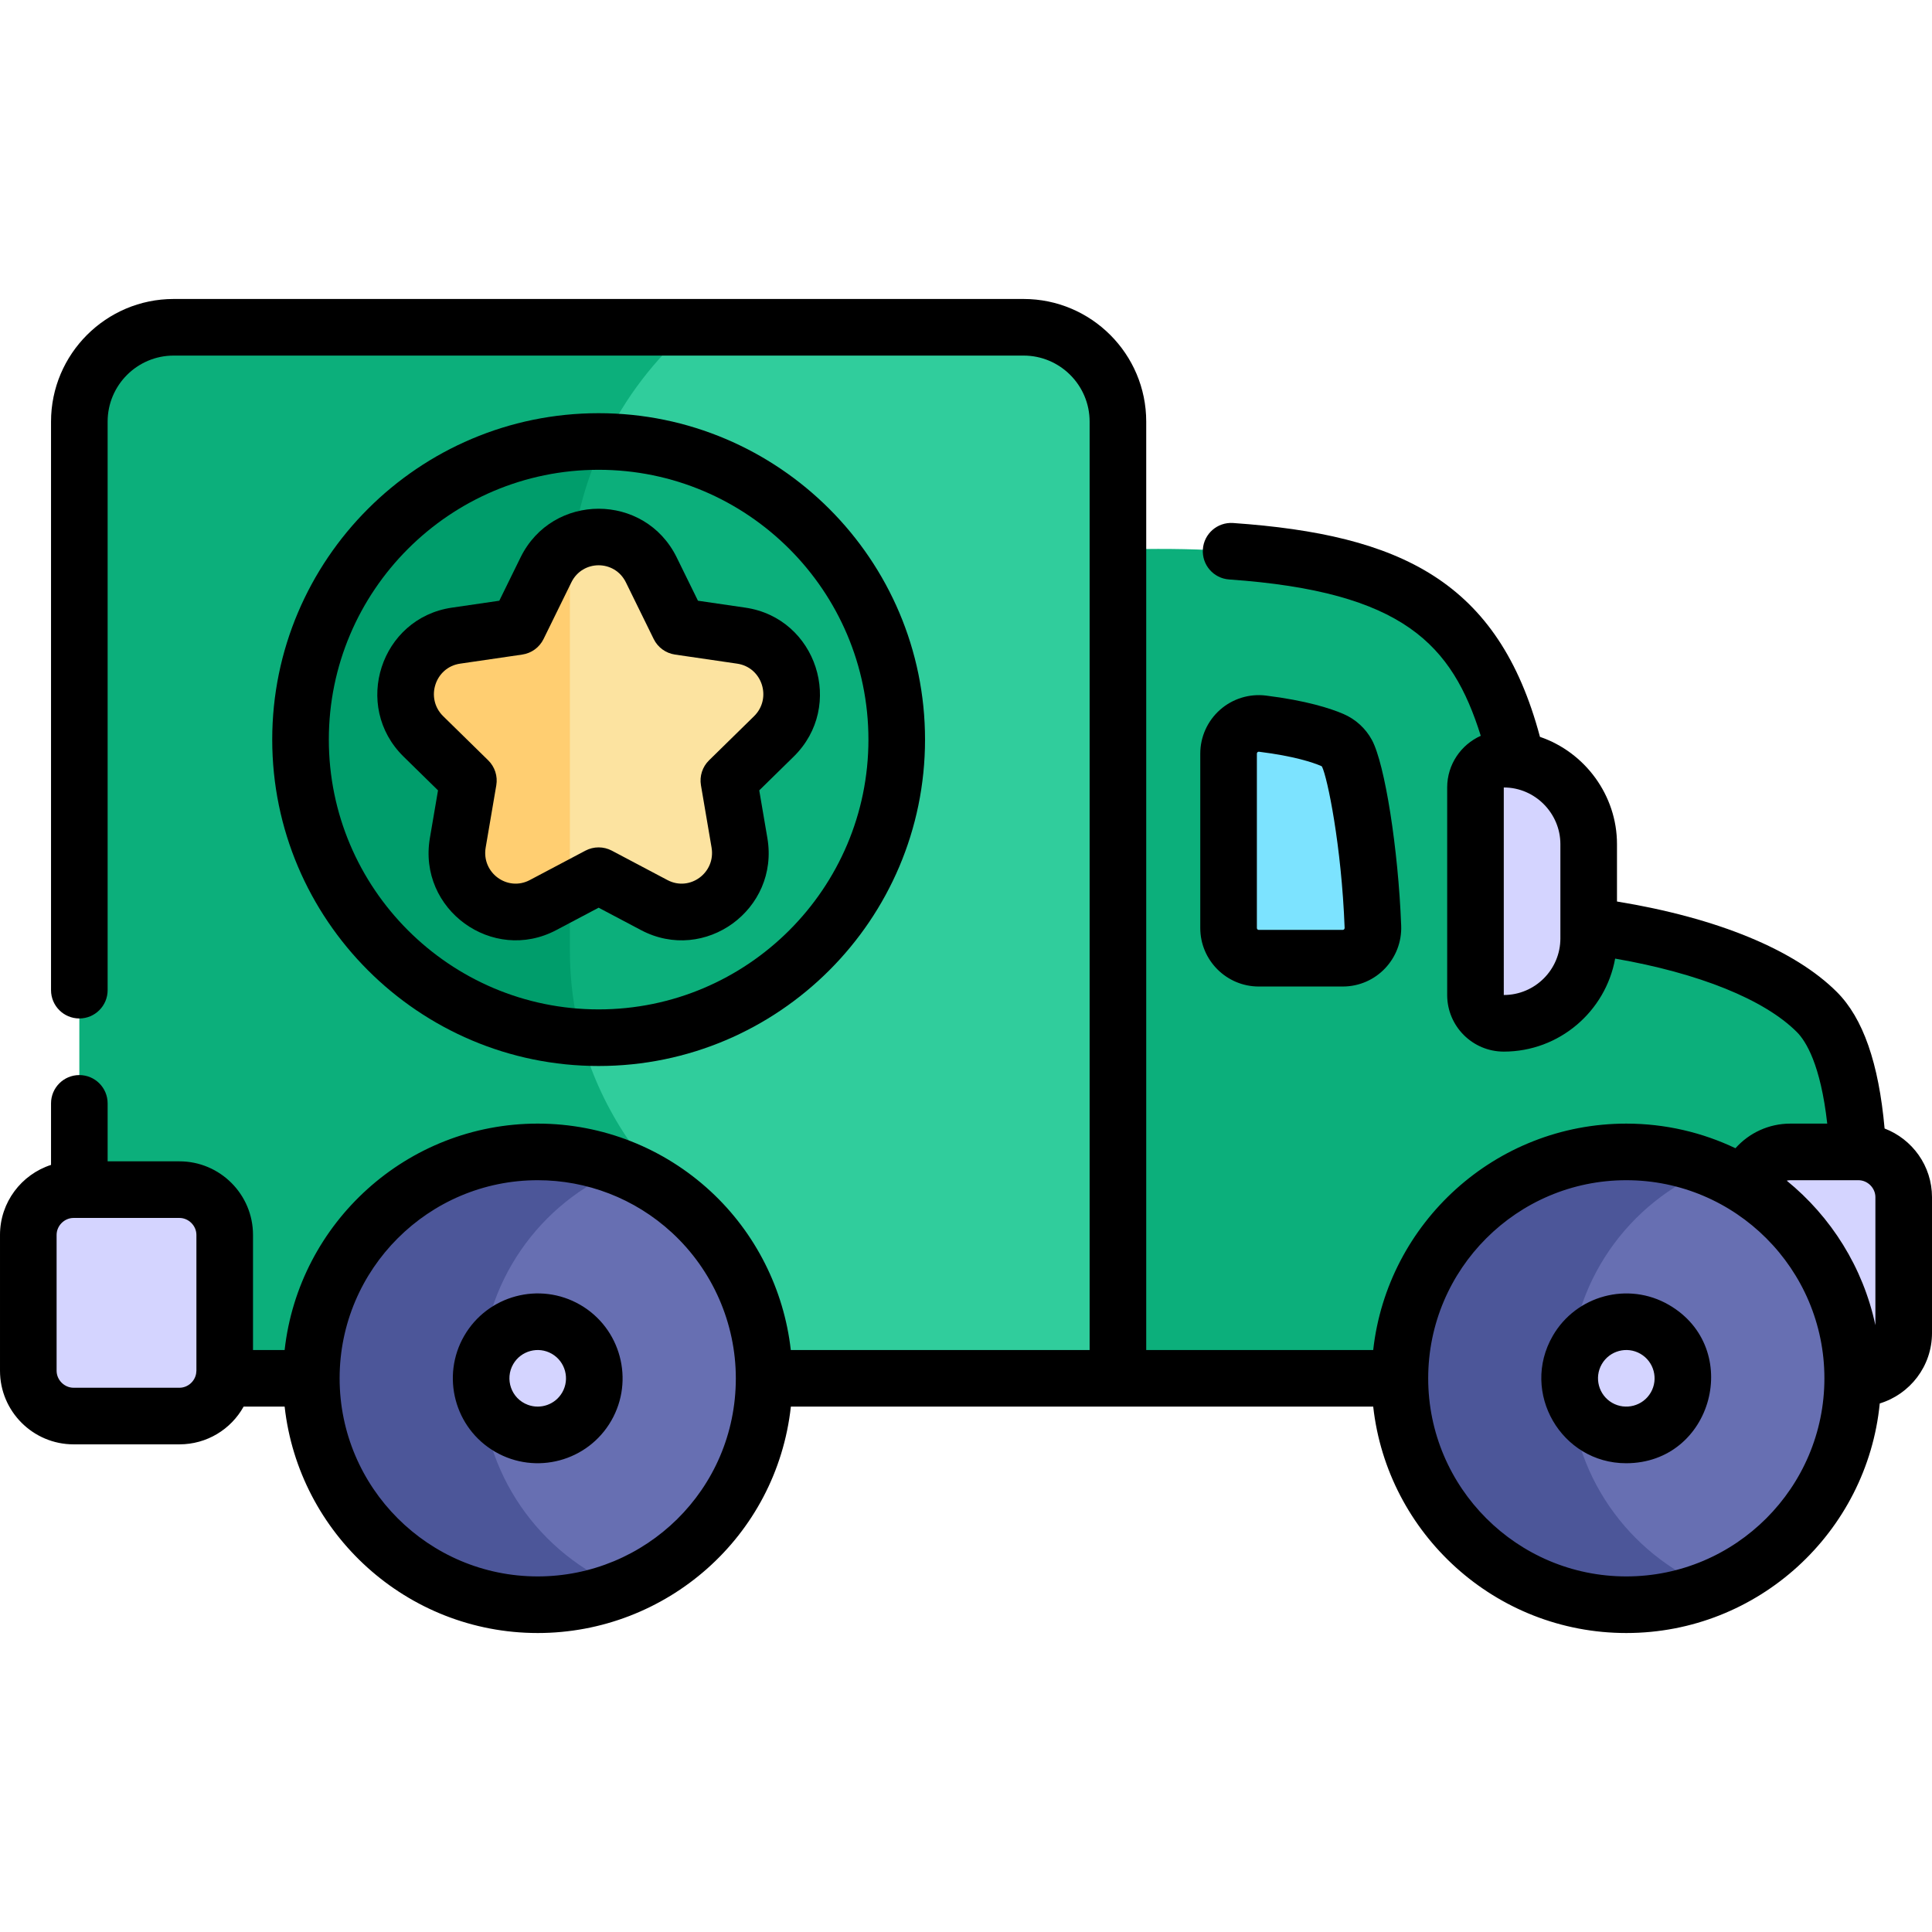 <svg id="Capa_1" enable-background="new 0 0 512 512" height="512" viewBox="0 0 512 512" width="512" xmlns="http://www.w3.org/2000/svg"><g><path d="m481.495 268.2c-13.966-13.966-43.47-22.082-75.499-24.353-.064-32.672-5.362-61.073-21.073-77.713-16.149-17.105-50.638-21.714-88.662-20.477l-18.676 18.683v182.253l18.676 18.674h172.598c11.635 0 21.385-8.866 22.409-20.456 2.764-31.3 2.29-64.548-9.773-76.611z" fill="#0caf7b"/><path d="m355.841 253.936h-22.256c-4.418 0-8-3.582-8-8v-46.22c0-4.806 4.214-8.534 8.983-7.941 9.936 1.236 15.604 3.083 18.507 4.33 1.667.716 3.035 1.96 3.898 3.556 2.307 4.267 6.044 24.385 6.862 45.941.173 4.545-3.446 8.334-7.994 8.334z" fill="#7ce3ff"/><path d="m353.075 196.105c-2.903-1.248-8.571-3.094-18.507-4.33-4.769-.593-8.983 3.136-8.983 7.941v46.22c0 4.418 3.582 8 8 8h22.256c4.548 0 8.167-3.789 7.994-8.333-.818-21.556-4.555-41.674-6.862-45.941-.863-1.597-2.231-2.841-3.898-3.557z" fill="#7ce3ff"/><g><path d="m271.261 86.733h-88.058l-48.998 28.864v249.671h162.056v-253.535c0-13.807-11.193-25-25-25z" fill="#30cd9c"/><path d="m153.999 274.852c-1.936-7.247-2.975-14.9-2.975-22.944v-94.814c0-14.344 3.253-27.926 9.053-40.058 5.565-11.643 13.475-21.951 23.126-30.303h-137.179c-13.807 0-25 11.193-25 25v228.536c0 13.807 11.193 25 25 25h137.179v-44.071c-13.95-12.727-24.377-28.27-29.204-46.346z" fill="#0caf7b"/></g><g><path d="m160.077 117.036c42.859.768 77.566 35.744 77.566 78.964 0 43.629-35.37 79-79 79-1.56 0-3.106-.058-4.644-.148l-12.357-12.357v-133.365z" fill="#0caf7b"/><path d="m151.024 240.094v-82.999c0-3.057.156-6.077.445-9.057 1.066-11.007 4.044-21.454 8.607-31.001-.479-.009-.953-.036-1.434-.036-43.631 0-79 35.368-79 79 0 42.265 33.137 76.446 74.356 78.852-1.936-7.247-2.975-14.9-2.975-22.944v-11.815z" fill="#009d6b"/></g><g><path d="m196.445 172.454-16.474-2.407-7.367-15.013c-4.114-8.383-13.876-10.737-21.135-6.997l-4.575 7.575v80.352l4.13 4.13 7.619-4.028c13.315 7.04 8.931 4.722 14.734 7.79 11.422 6.039 24.772-3.715 22.591-16.507l-2.814-16.501 11.92-11.685c9.241-9.059 4.142-24.843-8.629-26.709z" fill="#fce3a0"/><path d="m151.469 148.037c-2.785 1.435-5.202 3.763-6.789 6.997l-7.367 15.013-16.474 2.407c-12.771 1.867-17.87 17.65-8.629 26.709l11.92 11.685-2.813 16.501c-2.182 12.791 11.168 22.546 22.591 16.507l7.116-3.762v-82.999c0-3.058.156-6.077.445-9.058z" fill="#ffce71"/></g><g fill="#d4d4ff"><path d="m492.5 305.267h-18.048c-6.6 0-12 5.4-12 12v36c0 6.6 5.4 12 12 12h18.048c6.6 0 12-5.4 12-12v-36c0-6.6-5.4-12-12-12z"/><path d="m47.548 315.267h-28.048c-6.6 0-12 5.4-12 12v36c0 6.6 5.4 12 12 12h28.048c6.6 0 12-5.4 12-12v-36c0-6.6-5.4-12-12-12z"/><path d="m398.517 201.186c-4.125 0-7.5 3.375-7.5 7.5v55c0 4.125 3.375 7.5 7.5 7.5 12.375 0 22.5-10.125 22.5-22.5v-25c0-12.375-10.125-22.5-22.5-22.5z"/></g><g><path d="m183.203 321.198c-5.278-4.874-11.433-8.812-18.201-11.553h-40v111.244h40c21.985-8.903 37.5-30.444 37.5-55.622 0-17.427-7.433-33.112-19.299-44.069z" fill="#676fb2"/><path d="m127.502 365.267c0 25.178 15.515 46.719 37.5 55.622-6.95 2.814-14.541 4.378-22.5 4.378-33.137 0-60-26.863-60-60s26.863-60 60-60c7.959 0 15.55 1.563 22.5 4.378-21.985 8.902-37.5 30.444-37.5 55.622z" fill="#4c5699"/><circle cx="142.499" cy="365.269" fill="#d4d4ff" r="15"/></g><g><path d="m471.687 321.198c-5.278-4.874-11.433-8.812-18.201-11.553h-40v111.244h40c21.985-8.903 37.5-30.444 37.5-55.622 0-17.427-7.433-33.112-19.299-44.069z" fill="#676fb2"/><path d="m415.986 365.267c0 25.178 15.515 46.719 37.5 55.622-6.95 2.814-14.541 4.378-22.5 4.378-33.137 0-60-26.863-60-60s26.863-60 60-60c7.959 0 15.55 1.563 22.5 4.378-21.985 8.902-37.5 30.444-37.5 55.622z" fill="#4c5699"/><circle cx="430.983" cy="365.269" fill="#d4d4ff" r="15"/></g><g><path d="m158.643 282.5c47.696 0 86.5-38.804 86.5-86.5s-38.804-86.5-86.5-86.5-86.5 38.804-86.5 86.5 38.803 86.5 86.5 86.5zm0-158c39.425 0 71.5 32.075 71.5 71.5s-32.075 71.5-71.5 71.5-71.5-32.075-71.5-71.5 32.075-71.5 71.5-71.5z"/><path d="m113.923 222.088c-3.23 18.937 16.613 33.321 33.491 24.398l11.229-5.937 11.229 5.937c16.906 8.941 36.717-5.477 33.49-24.398l-2.154-12.631 9.117-8.938c13.679-13.409 6.086-36.727-12.794-39.486l-12.565-1.836-5.628-11.467c-8.448-17.212-32.942-17.213-41.391 0l-5.627 11.467-12.563 1.836c-18.876 2.759-26.476 26.077-12.796 39.486l9.118 8.938zm8.002-46.213 16.473-2.407c2.446-.358 4.559-1.898 5.648-4.117l7.366-15.013c2.97-6.05 11.497-6.038 14.459 0l7.367 15.013c1.09 2.219 3.202 3.759 5.648 4.117l16.474 2.408h.001c6.642.97 9.287 9.203 4.463 13.932l-11.92 11.686c-1.756 1.721-2.557 4.193-2.144 6.616l2.813 16.5c1.142 6.69-5.774 11.747-11.691 8.616l-14.734-7.791c-2.193-1.159-4.818-1.159-7.012 0l-14.734 7.791c-5.908 3.127-12.837-1.917-11.692-8.615l2.814-16.5c.413-2.424-.388-4.896-2.144-6.617l-11.921-11.686c-4.842-4.748-2.154-12.966 4.466-13.933z"/><path d="m499.438 299.065c-1.562-17.362-5.71-29.239-12.64-36.168-11.229-11.229-31.779-19.654-58.28-23.988v-15.222c0-12.922-8.481-24.342-20.413-28.412-10.994-41.266-36.948-53.577-81.328-56.674-4.132-.277-7.716 2.827-8.004 6.96-.289 4.132 2.827 7.715 6.959 8.004 46.269 3.229 59.112 17.298 66.685 41.432-5.237 2.343-8.9 7.593-8.9 13.691v55c0 8.271 6.729 15 15 15 14.715 0 26.98-10.652 29.512-24.648 22.191 3.857 39.502 10.806 48.162 19.466 2.38 2.379 6.287 8.586 8.046 24.263h-9.786c-5.715 0-10.936 2.477-14.539 6.525-8.773-4.179-18.58-6.525-28.926-6.525-34.684 0-63.329 26.298-67.073 60h-60.152v-211.961c.001-.051.007-.1.007-.152 0-.046-.006-.09-.007-.135v-33.788c0-17.92-14.579-32.5-32.499-32.5h-225.239c-17.921 0-32.5 14.58-32.5 32.5v150.671c0 4.142 3.357 7.5 7.5 7.5s7.5-3.358 7.5-7.5v-150.671c0-9.649 7.851-17.5 17.5-17.5h225.238c9.649 0 17.499 7.851 17.499 17.5v246.036h-79.191c-1.806-16.017-9.33-31.049-21.278-42.082-12.26-11.323-28.461-17.921-45.789-17.921-34.684 0-63.329 26.298-67.073 60.002h-8.38v-30.502c0-10.752-8.748-19.5-19.5-19.5h-19.026v-15.362c0-4.142-3.357-7.5-7.5-7.5s-7.5 3.358-7.5 7.5v16.308c-7.835 2.531-13.523 9.887-13.523 18.555v36c0 10.752 8.748 19.5 19.5 19.5h28.049c7.25 0 13.653-3.959 17.011-9.998h10.87c3.746 33.7 32.391 59.998 67.073 59.998 33.972 0 63.277-25.383 67.086-59.998 12.856 0 147.729-.002 154.325-.002 3.744 33.702 32.39 60 67.073 60 34.973 0 63.814-26.737 67.169-60.843 8.002-2.43 13.845-9.871 13.845-18.657v-36c-.001-8.307-5.231-15.397-12.563-18.202zm-85.92-50.378c0 8.271-6.729 15-15 15l-.002-55h.002c8.352 0 15 6.911 15 15zm-361.469 114.58c0 .194-.026.447-.076.745-.364 2.141-2.267 3.755-4.424 3.755h-28.049c-2.439 0-4.5-2.061-4.5-4.5v-36c0-2.439 2.061-4.5 4.5-4.5h28.049c2.439 0 4.5 2.061 4.5 4.5zm90.453 54.5c-28.947 0-52.498-23.55-52.5-52.5 0-28.949 23.552-52.5 52.5-52.5 12.9 0 25.646 4.738 35.613 13.941 10.731 9.91 16.887 23.964 16.887 38.561-.001 29.592-24.017 52.498-52.5 52.498zm331.949-105h18.049c2.439 0 4.5 2.061 4.5 4.5v33.927c-3.266-15.333-11.749-28.751-23.5-38.307.31-.071.626-.12.951-.12zm-43.465 105c-28.948 0-52.5-23.551-52.5-52.5s23.552-52.5 52.5-52.5 52.5 23.551 52.5 52.5-23.551 52.5-52.5 52.5z"/><path d="m153.749 345.783c-10.77-6.219-24.536-2.501-30.735 8.236-6.172 10.692-2.558 24.504 8.235 30.735 10.76 6.213 24.523 2.523 30.735-8.235 6.204-10.745 2.509-24.533-8.235-30.736zm-4.755 23.236c-1.847 3.197-5.715 4.531-9.094 3.279-4.447-1.65-6.169-6.84-3.896-10.779 2.063-3.572 6.658-4.817 10.245-2.746 3.581 2.068 4.813 6.665 2.745 10.246z"/><path d="m442.233 345.783c-10.742-6.202-24.531-2.509-30.736 8.236-8.667 15.014 2.289 33.754 19.438 33.754 23.032 0 31.142-30.533 11.298-41.99zm-4.754 23.236c-2.091 3.62-6.711 4.784-10.245 2.745-3.581-2.068-4.813-6.664-2.746-10.245 2.068-3.583 6.666-4.814 10.246-2.746s4.812 6.665 2.745 10.246z"/><path d="m333.585 261.436h22.256c8.906 0 15.82-7.428 15.488-16.117-.771-20.33-4.324-42.873-7.76-49.226-1.655-3.058-4.329-5.501-7.533-6.878-3.477-1.494-9.862-3.554-20.542-4.882-4.401-.546-8.839.824-12.168 3.765-3.331 2.942-5.241 7.177-5.241 11.619v46.22c0 8.545 6.953 15.499 15.5 15.499zm-.5-61.72c0-.311.277-.54.558-.499 9.403 1.169 14.356 2.869 16.47 3.777.12.051.206.128.245.2 1.414 2.873 5.155 20.862 5.983 42.693.01.303-.211.548-.5.548h-22.256c-.275 0-.5-.224-.5-.5z"/></g></g></svg>